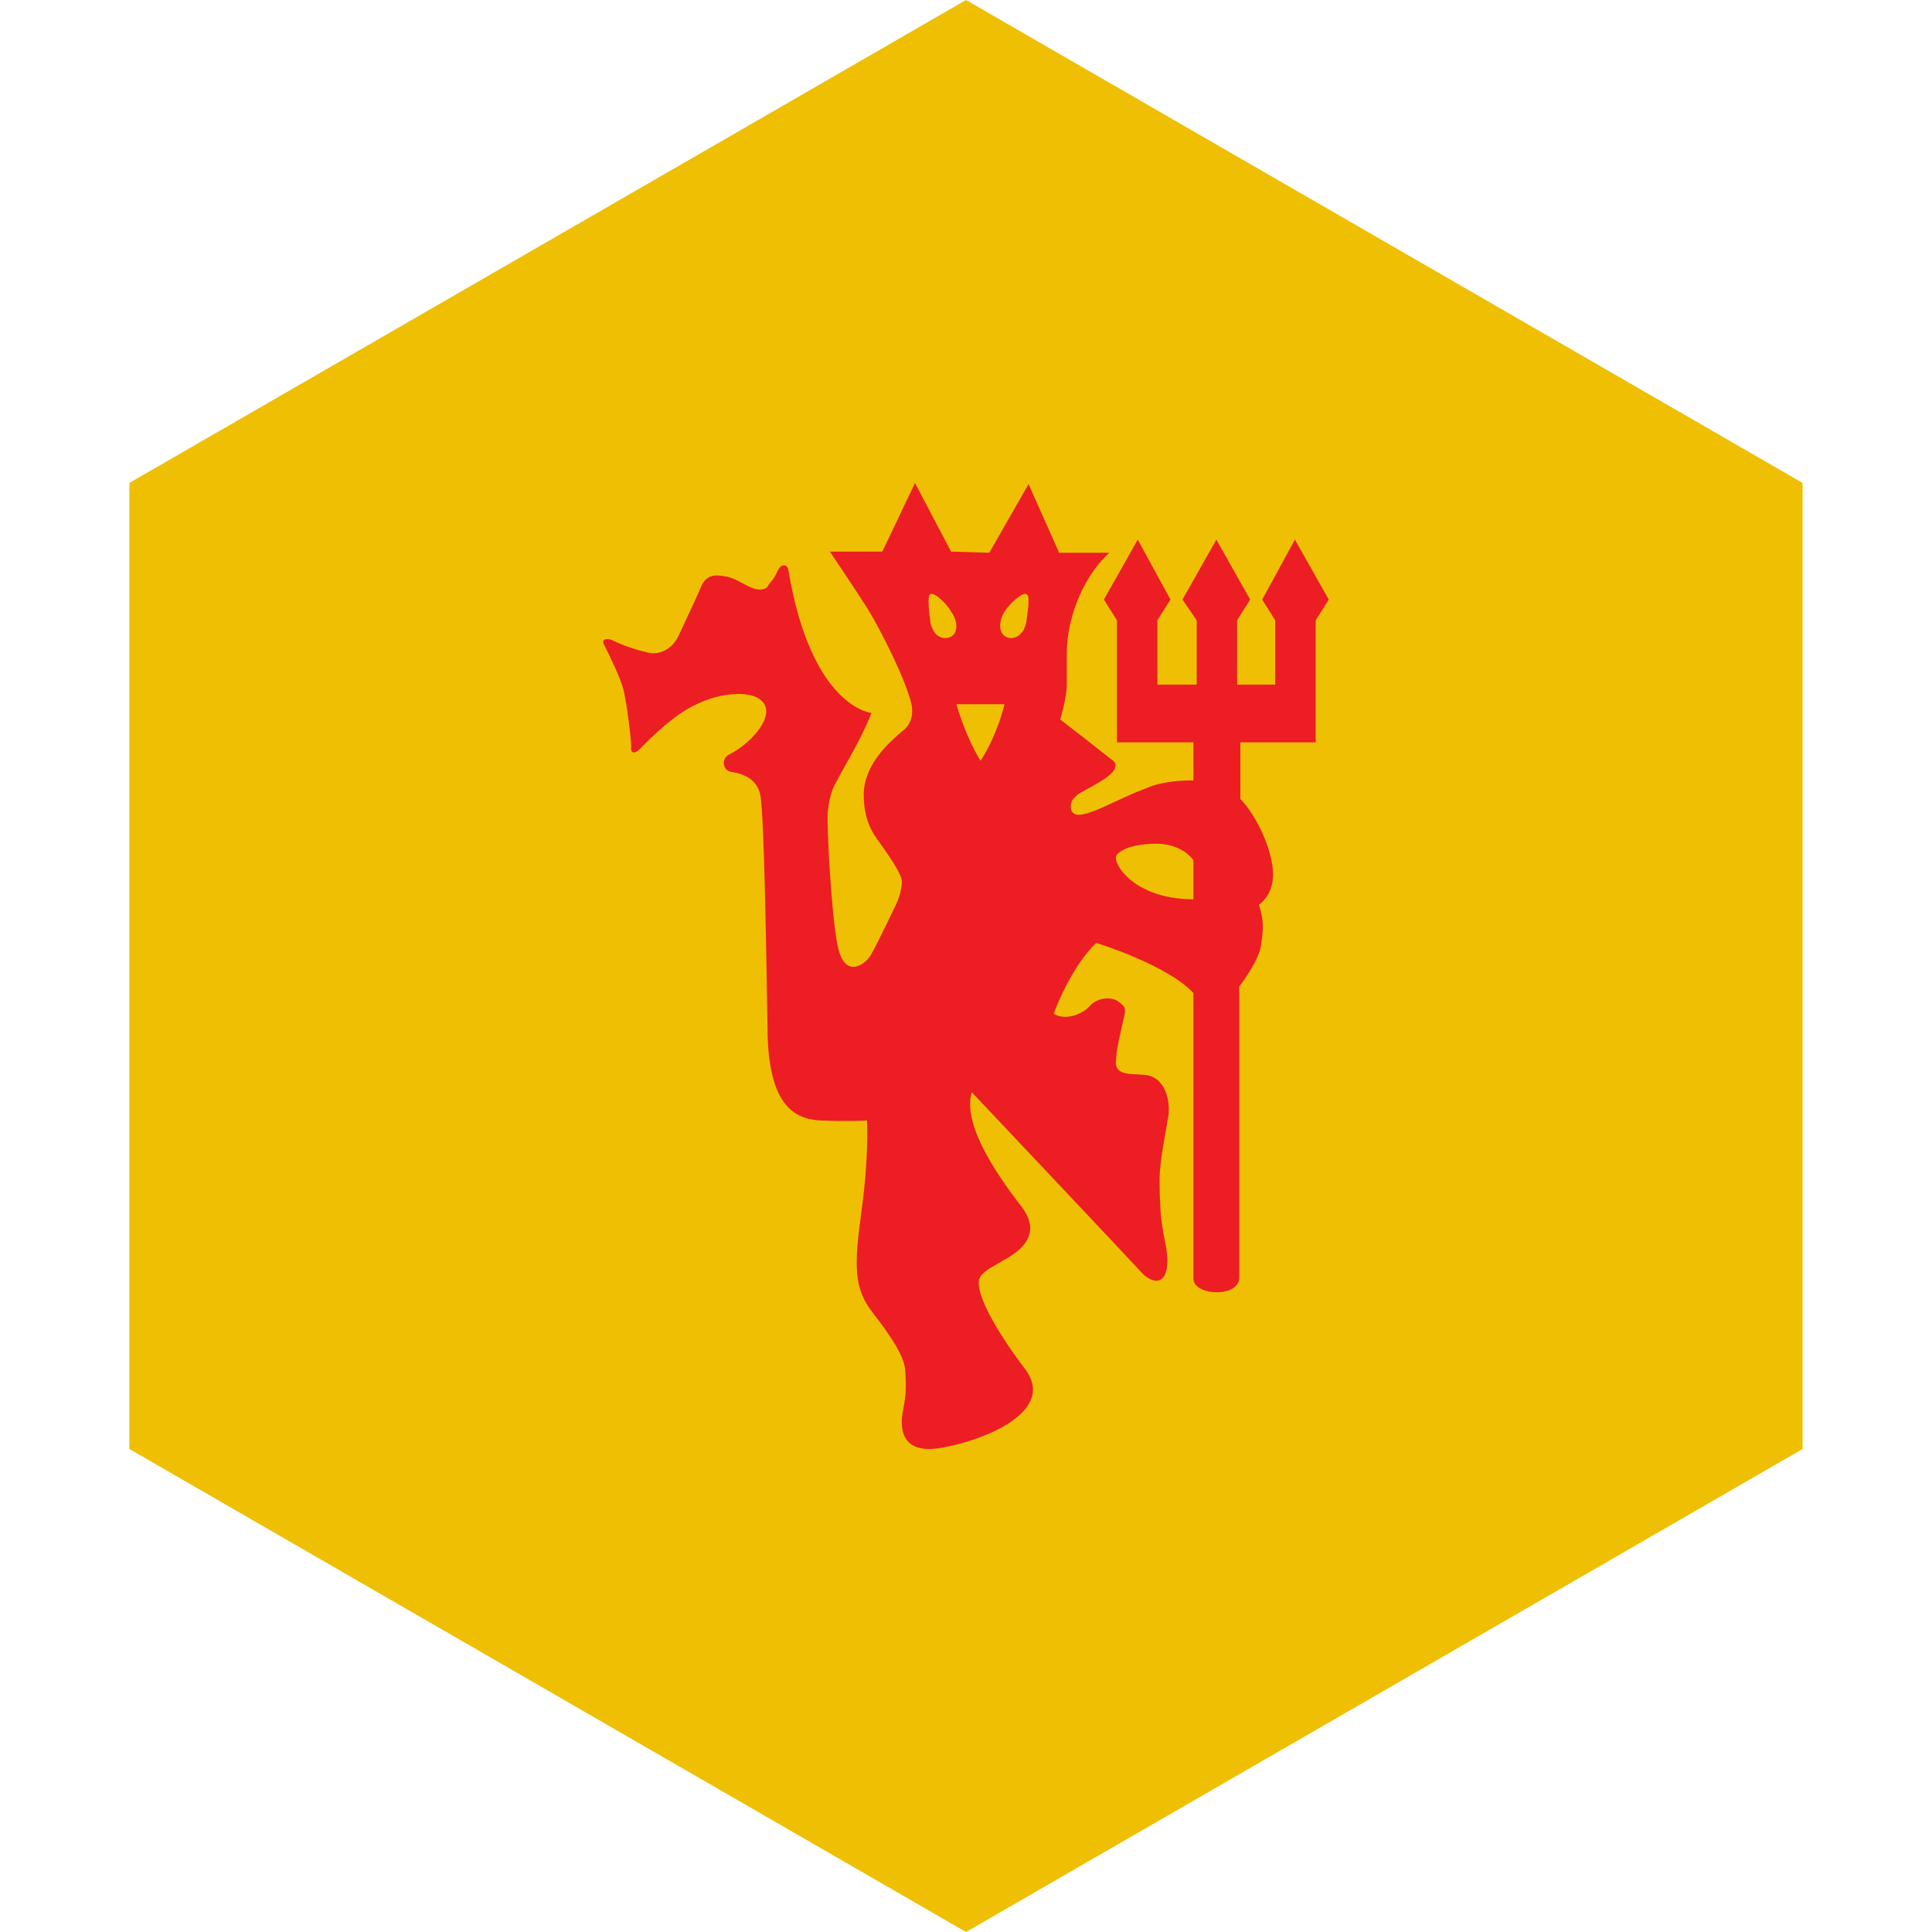 <?xml version="1.0" encoding="UTF-8" standalone="no"?><!-- Generator: Gravit.io --><svg xmlns="http://www.w3.org/2000/svg" xmlns:xlink="http://www.w3.org/1999/xlink" style="isolation:isolate" viewBox="0 0 512 512" width="512pt" height="512pt"><defs><clipPath id="_clipPath_7akQWZ16u2Dd3HzrCQkoH2p5YsAL5DRv"><rect width="512" height="512"/></clipPath></defs><g clip-path="url(#_clipPath_7akQWZ16u2Dd3HzrCQkoH2p5YsAL5DRv)"><path d="M 477.714 383.995 L 256.005 512 L 34.286 383.995 L 34.286 127.985 L 256.005 0 L 477.714 127.985 L 477.714 383.995 Z" fill-rule="evenodd" fill="rgb(239,191,4)" /><path d=" M 271.994 157.455 C 271.13 156.883 267.947 159.475 266.206 162.074 C 264.764 164.386 264.478 167.569 266.504 168.719 C 268.531 169.876 271.422 168.427 271.994 164.672 C 272.286 162.36 273.156 157.741 271.994 157.455 Z  M 246.543 164.672 C 247.115 168.427 249.719 169.876 252.044 168.719 C 254.059 167.569 253.773 164.386 252.044 162.074 C 250.583 159.475 247.407 156.883 246.543 157.455 C 245.666 157.741 246.25 162.36 246.543 164.672 Z  M 259.853 201.643 C 264.478 194.425 266.206 186.623 266.206 186.623 L 253.487 186.623 C 253.487 186.623 255.507 194.425 259.853 201.643 Z  M 262.165 146.482 L 272.584 128.286 L 280.678 146.482 L 293.988 146.482 C 285.894 153.986 282.705 165.543 282.705 173.052 L 282.705 181.426 C 282.705 184.895 280.977 190.67 280.977 190.67 C 280.977 190.67 292.546 199.622 294.274 201.071 C 295.138 201.643 296.009 202.221 295.437 203.663 C 294.56 206.262 286.466 209.724 285.596 210.595 C 283.868 212.043 283.569 212.907 283.868 214.629 C 284.439 216.09 285.894 216.364 289.071 215.214 C 291.962 214.356 298.328 210.881 303.829 208.86 C 309.033 206.548 316.263 206.84 316.263 206.84 L 316.263 196.725 L 296.009 196.725 L 296.009 164.386 L 292.546 158.891 L 301.517 143.007 L 310.183 158.891 L 306.72 164.386 L 306.72 181.426 L 317.139 181.426 L 317.139 164.386 L 313.372 158.891 L 322.343 143.007 L 331.307 158.891 L 327.844 164.386 L 327.844 181.426 L 337.953 181.426 L 337.953 164.386 L 334.496 158.891 L 343.168 143.007 L 352.139 158.891 L 348.67 164.386 L 348.67 196.725 L 328.708 196.725 L 328.708 211.745 C 333.035 216.09 337.375 225.608 337.375 231.676 C 337.375 237.451 333.626 239.763 333.626 239.763 C 335.074 244.382 334.776 246.409 334.198 250.45 C 333.626 254.783 328.416 261.429 328.416 261.429 L 328.416 338.528 C 328.416 344.023 316.263 343.439 316.263 338.826 L 316.263 263.163 C 309.319 255.647 290.519 249.878 290.519 249.878 C 283.569 256.517 279.236 268.646 279.236 268.646 C 282.413 270.654 287.044 268.646 288.779 266.62 C 290.519 264.599 293.988 264.015 296.009 265.177 C 298.035 266.62 298.614 266.912 297.749 270.082 C 297.171 272.979 295.723 278.17 295.723 281.645 C 295.723 285.102 300.062 284.53 302.953 284.816 C 309.033 285.102 310.183 292.033 309.611 295.788 C 309.033 299.549 307.292 307.637 307.292 312.834 C 307.292 317.739 307.584 322.936 308.169 325.821 C 308.448 328.426 309.611 331.602 309.319 335.071 C 309.033 339.976 306.142 340.561 302.953 337.67 C 300.062 334.493 257.534 289.447 257.534 289.447 C 254.643 298.673 266.504 314.27 270.265 319.175 C 274.02 323.807 273.734 327.555 270.558 330.726 C 267.083 334.201 260.717 335.935 259.56 338.826 C 258.398 342.003 262.737 350.955 271.422 362.506 C 280.386 373.764 261.289 381.572 250.005 383.58 C 238.436 385.893 238.436 378.097 239.313 373.764 C 240.177 369.431 240.177 367.125 239.885 363.077 C 239.599 359.329 236.123 354.125 231.206 347.778 C 226.289 341.419 226.289 335.643 228.309 320.916 C 230.342 306.189 229.764 296.938 229.764 296.938 C 229.764 296.938 224.84 297.237 217.61 296.938 C 210.094 296.665 204.014 292.319 203.436 274.701 C 203.138 256.797 202.566 214.629 201.41 210.309 C 200.247 205.677 195.622 204.813 193.595 204.527 C 191.283 203.943 191.283 200.772 193.309 199.908 C 198.519 197.31 204.878 190.67 202.566 186.623 C 200.247 182.576 190.99 183.44 184.624 186.623 C 178.259 189.508 171.905 196.153 170.164 197.888 C 168.43 199.908 166.975 199.908 167.268 197.888 C 167.268 195.861 166.111 186.337 165.247 182.868 C 164.377 179.406 161.2 173.052 160.323 171.318 C 159.173 169.577 160.323 169.005 162.064 169.577 C 163.799 170.454 167.268 171.89 171.029 172.76 C 174.504 173.91 177.973 172.176 179.713 168.719 C 181.162 165.543 184.624 158.319 186.079 154.856 C 187.814 151.673 190.704 152.55 192.731 152.823 C 195.044 153.408 197.07 154.856 199.097 155.72 C 201.111 156.591 202.852 156.292 203.436 155.434 C 204.014 154.284 204.878 153.986 206.029 151.387 C 207.191 148.789 208.932 149.951 208.932 151.101 C 215.005 187.487 230.92 188.936 230.92 188.936 C 228.607 195.289 222.814 204.813 221.663 207.138 C 220.215 209.438 219.637 212.621 219.351 215.214 C 219.059 217.812 220.215 241.778 221.949 250.45 C 223.69 259.402 228.893 255.933 230.628 253.334 C 232.369 250.45 237.572 239.477 237.572 239.477 C 237.572 239.477 239.014 236.295 239.014 233.696 C 239.014 231.383 234.681 225.608 233.519 223.88 C 232.655 222.431 228.893 218.962 228.893 210.595 C 228.893 202.221 236.422 196.153 239.014 193.853 C 241.911 191.82 241.911 188.644 241.613 186.909 C 240.177 180.27 233.233 166.693 230.044 161.502 C 226.581 156.019 219.923 146.19 219.923 146.19 L 233.811 146.19 L 242.489 128 L 252.044 146.19 L 262.165 146.482 Z  M 316.263 238.315 L 316.263 227.914 C 316.263 227.914 313.372 223.594 306.428 223.594 C 299.776 223.594 295.723 225.608 295.723 227.343 C 295.723 230.227 301.79 238.315 316.263 238.315 Z " fill-rule="evenodd" fill="rgb(237,29,36)"/></g></svg>